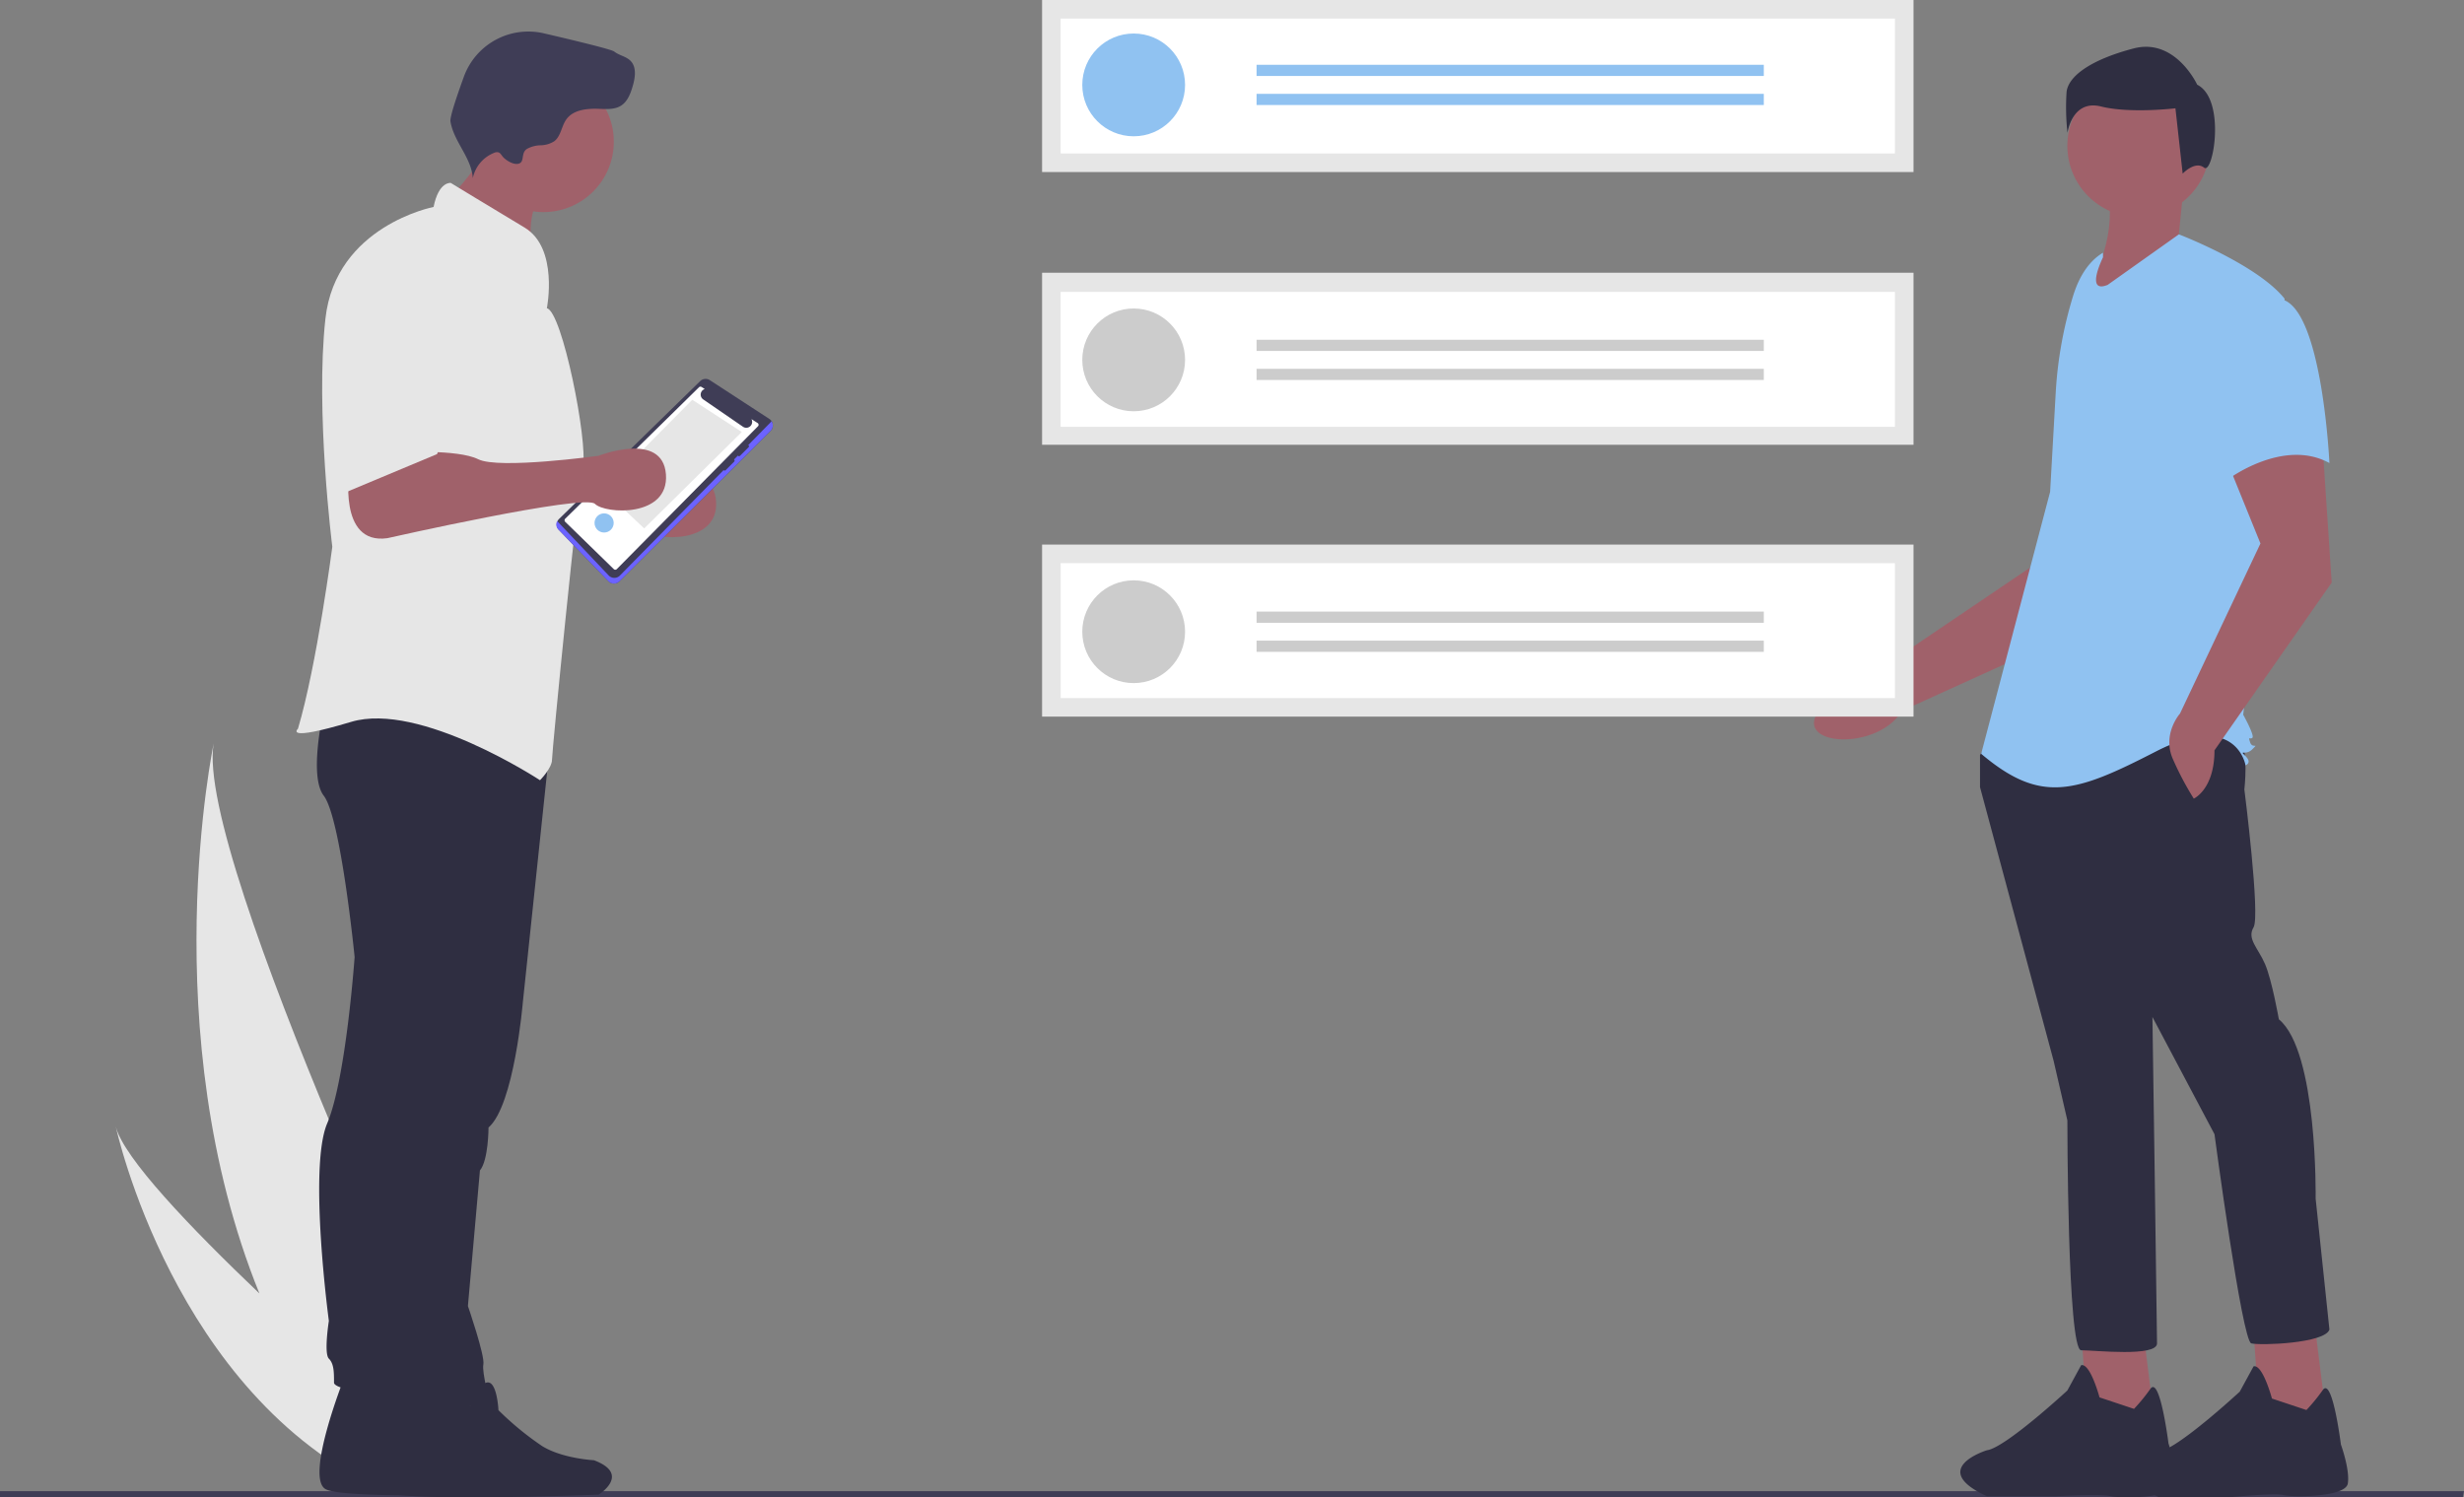 <svg id="project_goals" data-name="project goals" xmlns="http://www.w3.org/2000/svg" width="578.114" height="351.353" viewBox="0 0 578.114 351.353">
  <rect x="0" y="0" width="578.114" height="351.353" fill="#808080" stroke="none"/>
  <path id="Path_291" data-name="Path 291" d="M577.847,521.639H0v-1.467H578.114Z" transform="translate(0 -170.286)" fill="#3f3d56"/>
  <path id="Path_292" data-name="Path 292" d="M881.968,359.966l-14.622,28.948-43.722,19.877c-4.669,7.891-19.506,8.495-20.585,3.392-1.211-5.725,18.017-14.938,18.017-14.938l36.57-24.735,3.2-21.294Z" transform="translate(-377.393 -241.985)" fill="#a0616a"/>
  <path id="Path_293" data-name="Path 293" d="M740.495,464.215l2.7,21.573-15.641,1.079-1.618-22.652Z" transform="translate(-237.645 -151.968)" fill="#a0616a"/>
  <path id="Path_294" data-name="Path 294" d="M894.8,675.3a42.352,42.352,0,0,0,3.859-4.72c2.242-3.1,4.23,12.81,4.23,12.81s2.157,6.472,1.618,9.708-12.944,3.236-15.1,2.7-12.944,0-12.944,0h-16.18c-14.023-6.472,0-10.787,0-10.787,4.315-.539,18.877-14.023,18.877-14.023l3.236-5.933c2.157-.539,4.315,7.551,4.315,7.551Z" transform="translate(-394.112 -344.716)" fill="#2f2e41"/>
  <path id="Path_295" data-name="Path 295" d="M800.631,464.616l2.7,21.573-15.641,1.079-1.618-22.652Z" transform="translate(-257.331 -152.099)" fill="#a0616a"/>
  <path id="Path_296" data-name="Path 296" d="M954.941,675.7a42.347,42.347,0,0,0,3.859-4.72c2.241-3.1,4.23,12.81,4.23,12.81s2.157,5.933,1.618,9.169-12.944,3.236-15.1,2.7-12.944.539-12.944.539h-16.18c-14.023-6.472,0-10.787,0-10.787,4.315-.539,18.877-14.023,18.877-14.023l3.236-5.933c2.157-.539,4.315,7.551,4.315,7.551Z" transform="translate(-413.798 -344.847)" fill="#2f2e41"/>
  <path id="Path_297" data-name="Path 297" d="M921.86,445.987c2.157,2.7,1.079,11.865,1.079,11.865s3.775,29.663,2.157,32.36,1.079,4.854,2.7,8.629,3.236,12.944,3.236,12.944c9.169,7.551,8.629,42.068,8.629,42.068l3.236,30.742c-1.079,3.236-16.18,3.775-18.337,3.236s-8.629-49.079-8.629-49.079l-14.562-27.506s1.079,73.35,1.079,76.586-14.562,1.618-17.8,1.618-3.236-53.933-3.236-53.933l-3.236-14.023-17.258-64.181v-7.55l2.7-3.775S919.7,443.29,921.86,445.987Z" transform="translate(-396.358 -272.617)" fill="#2f2e41"/>
  <circle id="Ellipse_99" data-name="Ellipse 99" cx="16.719" cy="16.719" r="16.719" transform="translate(485.052 17.502)" fill="#a0616a"/>
  <path id="Path_298" data-name="Path 298" d="M901.187,251.326c3.389,7.547,1.382,18.087-5.393,29.663L923.3,268.046l-4.315-3.775,1.079-10.787Z" transform="translate(-407.776 -209.285)" fill="#a0616a"/>
  <path id="Path_299" data-name="Path 299" d="M889.9,274.885c-3.6,2.141-5.757,6.076-6.994,10.08a95.525,95.525,0,0,0-4.1,22.822L877.5,330.976l-16.18,61.484c14.023,11.865,22.113,9.169,40.989-.539s21.034,3.236,21.034,3.236,1.618-.539,0-2.157,0,0,1.618-1.618,0,0-.539-1.618,0-.539.539-1.079-2.157-5.393-2.157-5.393l4.315-40.45,5.393-57.169c-6.472-8.09-24.809-15.1-24.809-15.1l-16.719,11.865c-5.393,2.157-1.079-6.472-1.079-6.472Z" transform="translate(-396.489 -215.584)" fill="#90c2f1"/>
  <path id="Path_300" data-name="Path 300" d="M962.893,343.937l2.157,32.36-27.506,39.371c0,9.169-4.854,11.326-4.854,11.326a71.275,71.275,0,0,1-4.854-9.169c-2.7-5.933,1.618-10.787,1.618-10.787l18.877-39.911-8.09-19.955Z" transform="translate(-417.975 -239.602)" fill="#a0616a"/>
  <path id="Path_301" data-name="Path 301" d="M957.164,292.881c9.169,3.236,10.787,38.293,10.787,38.293-10.787-5.933-23.731,3.775-23.731,3.775s-2.7-9.169-5.933-21.034A20.612,20.612,0,0,1,942.6,294.5S947.995,289.645,957.164,292.881Z" transform="translate(-421.414 -222.524)" fill="#90c2f1"/>
  <path id="Path_302" data-name="Path 302" d="M923.326,233.513c-2.128-1.7-5.032,1.392-5.032,1.392l-1.7-15.325s-10.642,1.277-17.453-.426-7.875,6.173-7.875,6.173a54.659,54.659,0,0,1-.213-9.578c.426-3.831,5.96-7.662,15.75-10.217s14.9,8.514,14.9,8.514C928.511,217.453,925.455,235.216,923.326,233.513Z" transform="translate(-406.184 -194.168)" fill="#2f2e41"/>
  <path id="Path_303" data-name="Path 303" d="M210.665,538.128c1.838,7.3,17.513,23.707,33.686,39.116-24.941-61.6-10.729-129.025-10.729-129.025C228.992,474.7,292.46,607.951,292.46,607.951L278,616.475l-4.883,6.872C224.167,600.863,210.665,538.128,210.665,538.128Z" transform="translate(-183.489 -273.741)" fill="#e6e6e6"/>
  <rect id="Rectangle_84" data-name="Rectangle 84" width="204.462" height="40.368" transform="translate(244.494 127.782)" fill="#e6e6e6"/>
  <rect id="Rectangle_85" data-name="Rectangle 85" width="204.462" height="40.368" transform="translate(244.494 63.996)" fill="#e6e6e6"/>
  <rect id="Rectangle_86" data-name="Rectangle 86" width="204.462" height="40.368" transform="translate(244.494)" fill="#e6e6e6"/>
  <path id="Path_304" data-name="Path 304" d="M540.23,226.954H735.974V195.3H540.23Z" transform="translate(-291.377 -190.945)" fill="#fff"/>
  <path id="Path_305" data-name="Path 305" d="M540.23,322.305H735.974v-31.65H540.23Z" transform="translate(-291.377 -222.159)" fill="#fff"/>
  <path id="Path_306" data-name="Path 306" d="M540.23,416.926H735.974v-31.65H540.23Z" transform="translate(-291.377 -253.135)" fill="#fff"/>
  <circle id="Ellipse_100" data-name="Ellipse 100" cx="12.058" cy="12.058" r="12.058" transform="translate(253.931 7.864)" fill="#90c2f1"/>
  <rect id="Rectangle_87" data-name="Rectangle 87" width="119.007" height="2.621" transform="translate(294.823 15.204)" fill="#90c2f1"/>
  <rect id="Rectangle_88" data-name="Rectangle 88" width="119.007" height="2.621" transform="translate(294.823 22.019)" fill="#90c2f1"/>
  <circle id="Ellipse_101" data-name="Ellipse 101" cx="12.058" cy="12.058" r="12.058" transform="translate(253.931 72.384)" fill="#ccc"/>
  <rect id="Rectangle_89" data-name="Rectangle 89" width="119.007" height="2.621" transform="translate(294.823 79.724)" fill="#ccc"/>
  <rect id="Rectangle_90" data-name="Rectangle 90" width="119.007" height="2.621" transform="translate(294.823 86.539)" fill="#ccc"/>
  <circle id="Ellipse_102" data-name="Ellipse 102" cx="12.058" cy="12.058" r="12.058" transform="translate(253.931 136.17)" fill="#ccc"/>
  <rect id="Rectangle_91" data-name="Rectangle 91" width="119.007" height="2.621" transform="translate(294.823 143.51)" fill="#ccc"/>
  <rect id="Rectangle_92" data-name="Rectangle 92" width="119.007" height="2.621" transform="translate(294.823 150.325)" fill="#ccc"/>
  <path id="Path_307" data-name="Path 307" d="M309.5,359.55s-2.819,17.72,8.86,16.109c0,0,46.314-10.471,48.731-8.055s17.439,3.239,16.655-6.948c-.786-10.222-15.85-4.328-15.85-4.328s-23.359,3.222-28.191.805-18.526-1.611-18.526-1.611Z" transform="translate(-215.744 -243.105)" fill="#a0616a"/>
  <path id="Path_308" data-name="Path 308" d="M345.732,447.853l-6.422,60.932s-2.014,24.164-8.055,29.4c0,0,0,7.652-2.014,10.068l-2.819,31.816s4.027,11.679,3.625,13.693,1.611,8.457,1.208,9.263-19.331,0-19.331,0l4.027-64.84,12.485-90.212Z" transform="translate(-216.637 -273.621)" fill="#2f2e41"/>
  <path id="Path_309" data-name="Path 309" d="M307.144,672.8s-8.446,21.3-4.039,23.869,50.677.734,50.677.734,7.712-4.774-1.1-8.079c0,0-7.344-.367-12.118-3.3a70.213,70.213,0,0,1-10.282-8.445s-.367-8.079-3.3-6.243a7.547,7.547,0,0,0-3.3,5.141Z" transform="translate(-213.333 -346.691)" fill="#2f2e41"/>
  <path id="Path_310" data-name="Path 310" d="M287.533,668.426s-9.263,23.359-4.43,26.178,55.577.805,55.577.805,8.457-5.236-1.208-8.86c0,0-8.055-.4-13.29-3.625s-11.276-9.263-11.276-9.263-.4-8.86-3.625-6.846a8.277,8.277,0,0,0-3.625,5.638Z" transform="translate(-206.745 -345.203)" fill="#2f2e41"/>
  <path id="Path_311" data-name="Path 311" d="M324.691,441.527s-4.43,41.482-6.444,50.342a114.538,114.538,0,0,0-2.416,17.72s-.4,12.888-4.027,16.512a10.885,10.885,0,0,0-3.222,8.055s-3.625,40.676-1.611,45.509S311.718,590.776,309.7,594s-24.884.971-24.884-1.446,0-4.43-1.208-5.638,0-8.86,0-8.86-4.833-35.843-.4-46.314,6.444-39.065,6.444-39.065-3.222-32.621-7.249-37.857.805-23.761.805-23.761Z" transform="translate(-206.449 -268.122)" fill="#2f2e41"/>
  <path id="Path_312" data-name="Path 312" d="M329.2,249.472a5.414,5.414,0,0,0,2.609,2.222c5.913,3.258,10.862,7.98,15.739,12.649a18.476,18.476,0,0,1,.733-12.495c.582-1.348,1.345-2.8.929-4.206a5.236,5.236,0,0,0-2.042-2.443,63.312,63.312,0,0,0-6.228-4.249c-1.508-.9-4.608-3.3-6.339-3.043a16.075,16.075,0,0,1-1.162,6.614C333.191,245.04,329.374,249.88,329.2,249.472Z" transform="translate(-222.291 -204.885)" fill="#a0616a"/>
  <circle id="Ellipse_103" data-name="Ellipse 103" cx="16.512" cy="16.512" r="16.512" transform="translate(110.993 16.742)" fill="#a0616a"/>
  <path id="Path_313" data-name="Path 313" d="M332.43,282.028s2.819-14.1-5.236-18.928-17.318-10.471-17.318-10.471-2.819-.4-4.027,5.638c0,0-22.956,4.43-25.372,26.178s1.611,53.564,1.611,53.564-3.625,27.789-8.055,42.69c0,0-3.625,3.222,12.485-1.611s44.3,13.693,44.3,13.693,2.819-2.819,2.819-4.833,6.041-63.229,7.249-68.868S336.054,282.834,332.43,282.028Z" transform="translate(-204.119 -209.709)" fill="#e6e6e6"/>
  <path id="Path_314" data-name="Path 314" d="M345.311,227.379a6.886,6.886,0,0,1,3.238-.862,6.163,6.163,0,0,0,3.2-.955c1.56-1.2,1.674-3.512,2.815-5.113,1.652-2.319,4.948-2.6,7.792-2.482,1.74.071,3.613.175,5.079-.766,1.5-.966,2.186-2.786,2.693-4.5.6-2.027.988-4.506-.5-6.009-1.032-1.044-2.661-1.25-3.807-2.167-.62-.5-8.822-2.489-16.521-4.28a16.093,16.093,0,0,0-18.77,10.187c-1.778,4.889-3.3,9.482-3.144,10.474.753,4.748,4.952,8.523,5.241,13.322a8.178,8.178,0,0,1,4.992-5.935,1.562,1.562,0,0,1,1.017-.123c.417.133.661.55.924.9.69.917,2.857,2.309,4.086,1.658C344.749,230.145,343.929,228.317,345.311,227.379Z" transform="translate(-221.697 -192.425)" fill="#3f3d56"/>
  <path id="Path_315" data-name="Path 315" d="M365,353.862a1.837,1.837,0,0,0-.038,2.585l11.611,12.017a1.833,1.833,0,0,0,2.611.025l35.43-35.277a1.833,1.833,0,0,0-.293-2.834L400.385,321.3a1.822,1.822,0,0,0-2.281.225Z" transform="translate(-233.831 -232.094)" fill="#3f3d56"/>
  <path id="Path_316" data-name="Path 316" d="M414.807,335.737a1.847,1.847,0,0,1-.243.3L379.217,371.98a1.833,1.833,0,0,1-2.611-.025l-11.861-12.517a1.825,1.825,0,0,1-.217-.273,1.645,1.645,0,0,0,.383,2.106l11.611,12.017a1.833,1.833,0,0,0,2.611.025l35.43-35.277a1.833,1.833,0,0,0,.243-2.3Z" transform="translate(-233.785 -236.918)" fill="#6c63ff"/>
  <path id="Path_317" data-name="Path 317" d="M412.47,332.235l-1.442-.919a1.374,1.374,0,0,1-1.977,1.8l-9.33-6.414a1.373,1.373,0,0,1,.363-2.441l-.743-.474a.5.5,0,0,0-.624.07L367.33,354.706a.5.5,0,0,0,.013.715l11.4,11.107a.5.5,0,0,0,.7-.01l33.117-33.508a.5.5,0,0,0-.084-.775Z" transform="translate(-234.728 -232.981)" fill="#fff"/>
  <path id="Path_318" data-name="Path 318" d="M210.391,160.565l9.629,9.079,22.9-22.627L231.3,139.451Z" transform="translate(-68.875 -45.651)" fill="#e6e6e6"/>
  <path id="Path_319" data-name="Path 319" d="M427.646,346.573a.341.341,0,0,0,.471,0l2-2a.334.334,0,0,0,0-.471.341.341,0,0,0-.471,0l-2,2a.334.334,0,0,0,0,.471Z" transform="translate(-254.489 -239.624)" fill="#3f3d56"/>
  <path id="Path_320" data-name="Path 320" d="M422.63,351.587a.334.334,0,0,0,.471,0l2-2a.333.333,0,1,0-.471-.471l-2,2A.334.334,0,0,0,422.63,351.587Z" transform="translate(-252.846 -241.265)" fill="#3f3d56"/>
  <circle id="Ellipse_104" data-name="Ellipse 104" cx="2.249" cy="2.249" r="2.249" transform="translate(139.49 120.457)" fill="#90c2f1"/>
  <path id="Path_321" data-name="Path 321" d="M292.02,350.23s-2.819,17.72,8.86,16.109c0,0,46.314-10.471,48.731-8.055s17.439,3.239,16.655-6.948c-.786-10.222-15.85-4.328-15.85-4.328s-23.359,3.222-28.191.805S303.7,346.2,303.7,346.2Z" transform="translate(-210.023 -240.054)" fill="#a0616a"/>
  <path id="Path_322" data-name="Path 322" d="M307.894,269.4s-18.123,2.014-18.123,28.191v33.427l22.15-9.263s9.263-21.748,8.457-27.789S319.976,270.2,307.894,269.4Z" transform="translate(-209.385 -215.2)" fill="#e6e6e6"/>
</svg>
